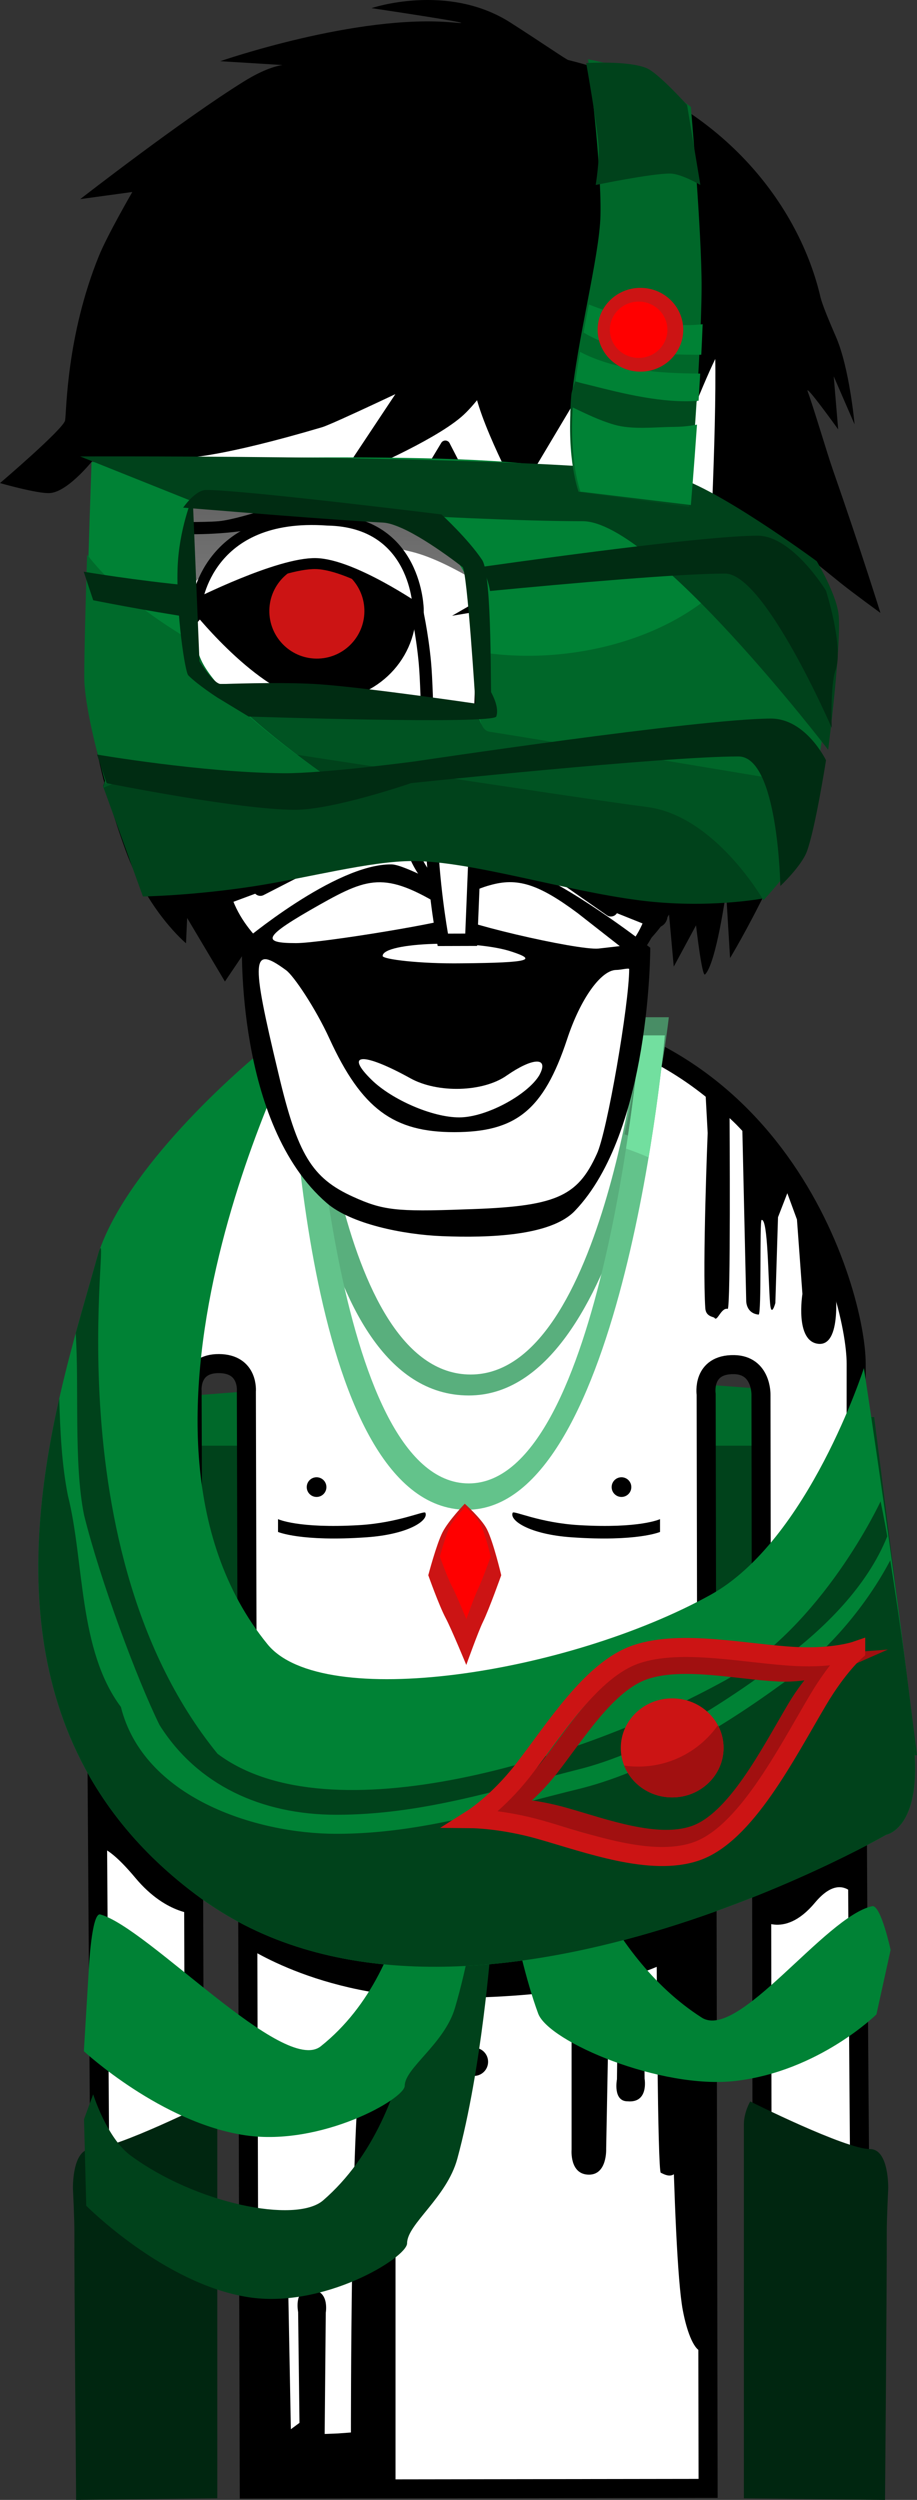 <svg version="1.1" xmlns="http://www.w3.org/2000/svg" xmlns:xlink="http://www.w3.org/1999/xlink" width="96.356" height="262.464" viewBox="0,0,96.356,262.464"><rect x="0" y="0" width="96.356" height="262.464" fill="#333333" stroke="none"/><defs><linearGradient x1="217.339" y1="50.141" x2="217.339" y2="167.236" gradientUnits="userSpaceOnUse" id="color-1"><stop offset="0" stop-color="#000000"/><stop offset="1" stop-color="#000000" stop-opacity="0"/></linearGradient></defs><g transform="translate(-190.839,-43.17)"><g data-paper-data="{&quot;isPaintingLayer&quot;:true}" fill-rule="nonzero" stroke-linejoin="miter" stroke-miterlimit="10" stroke-dasharray="" stroke-dashoffset="0" style="mix-blend-mode: normal"><path d="M192.563,299.023v-253.225h91.182v151.478c-0.989,1.576 -1.561,3.441 -1.561,5.439c0,1.998 0.572,3.863 1.561,5.439v90.868z" fill-opacity="0.01" fill="#000000" stroke="none" stroke-width="0" stroke-linecap="butt"/><path d="M205.695,227.952l-1.25,-31c0,0 14.267,-4.321 24.766,-4.992c14.357,-0.917 53.484,-0.008 53.484,-0.008l4.5,35.5z" fill="#00421b" stroke="none" stroke-width="0" stroke-linecap="butt"/><path d="M207.945,194.952v-5c0,0 26.139,-2.25 38.75,-2.25c12.028,0 35.25,2.25 35.25,2.25v5z" fill="#00692a" stroke="none" stroke-width="0" stroke-linecap="butt"/><path d="M201.545,304.392c0,0 -0.635,-94.384 -0.793,-118.012c-0.055,-8.153 8.187,-36.761 40.202,-36.921c31.602,-0.158 39.857,29.487 39.849,36.897c-0.077,46.243 0.654,117.986 0.654,117.986l-10.497,0.096l-0.159,-114.843c0,0 0.075,-3.099 -2.816,-3.154c-3.434,-0.065 -2.945,3.116 -2.945,3.116l0.205,114.87l-48.214,0.072l-0.305,-115.233c0,0 0.279,-2.919 -2.886,-2.934c-3.111,-0.015 -2.816,2.909 -2.816,2.909l0.353,115.067z" fill="#ffffff" stroke="#000000" stroke-width="2" stroke-linecap="butt"/><path d="M216.07,247.136l0.2,-4.2h48.6v3.2c0,0 -3.382,6.76 -27.357,6.807c-13.452,0.026 -21.443,-5.807 -21.443,-5.807z" fill="#000000" stroke="none" stroke-width="0" stroke-linecap="butt"/><path d="M240.644,261.121c-0.819,0 -1.483,-0.664 -1.483,-1.483c0,-0.819 0.664,-1.483 1.483,-1.483c0.819,0 1.483,0.664 1.483,1.483c0,0.819 -0.664,1.483 -1.483,1.483z" data-paper-data="{&quot;index&quot;:null}" fill="#000000" stroke="none" stroke-width="1.5" stroke-linecap="butt"/><path d="M198.838,305.633c0,0 -0.204,-23.724 -0.181,-28.082c0.007,-1.322 -0.153,-4.585 -0.153,-4.585c0,0 -0.113,-4.167 1.917,-4.167c2.604,0 12.583,-5 12.583,-5c0,0 0.667,1.126 0.667,2.417c0,5.202 0,39.25 0,39.25z" data-paper-data="{&quot;index&quot;:null}" fill="#002610" stroke="none" stroke-width="0" stroke-linecap="butt"/><path d="M219.233,275.903c1.916,0.003 1.799,2.693 1.799,2.693l0.371,19.618l0.904,-0.669l-0.141,-11.632c0,0 -0.457,-2.32 1.131,-2.31c2.227,-0.188 1.774,2.371 1.774,2.371l-0.117,12.738l1.387,-0.055l1.372,-0.1c0,0 -0.028,-33.002 1.121,-39.129c0.48,-2.557 1.543,-2.098 2.294,-2.078c0.644,0.017 1.272,1.69 1.272,1.69v46.25h-15v-26.75c0,0 -0.237,-2.64 1.833,-2.637z" data-paper-data="{&quot;index&quot;:null}" fill="#000000" stroke="none" stroke-width="0" stroke-linecap="butt"/><path d="M250.9,268.85v-26.75h15v46.25c0,0 -0.628,1.673 -1.272,1.69c-0.751,0.02 -1.564,-1.771 -2.044,-4.328c-1.15,-6.127 -1.371,-36.879 -1.371,-36.879c0,0 1.348,14.162 1.055,20.79c-0.132,2.972 -1.836,1.678 -1.991,1.669c-0.346,-0.02 -0.435,-22.559 -0.435,-22.559l-1.387,-0.055l0.117,12.738c0,0 0.453,2.559 -1.774,2.371c-1.587,0.011 -1.131,-2.31 -1.131,-2.31l0.141,-11.632l-0.904,-0.669l-0.371,19.618c0,0 0.117,2.69 -1.799,2.693c-2.07,0.003 -1.833,-2.637 -1.833,-2.637z" fill="#000000" stroke="none" stroke-width="0" stroke-linecap="butt"/><path d="M282.933,254.658c0,0 -6.025,5.963 -14.801,6.988c-7.829,0.914 -19.646,-4.103 -20.744,-7.075c-2.562,-6.933 -4.487,-19.81 -4.487,-19.81l7.433,-0.41c0,0 3.737,13.947 14.246,20.648c3.841,2.449 12.912,-10.583 17.897,-11.698c0.912,-0.204 1.945,4.588 1.945,4.588z" data-paper-data="{&quot;index&quot;:null}" fill="#008235" stroke="none" stroke-width="0" stroke-linecap="butt"/><path d="M199.669,265.666l0.959,-2.617c0,0 1.443,4.582 3.902,6.403c6.855,5.076 17.407,7.207 20.267,4.731c10.633,-9.205 10.115,-27.333 10.115,-27.333l7.521,0.564c0,0 -0.948,12.881 -3.541,22.405c-1.111,4.083 -5.277,6.859 -5.277,8.873c0,1.502 -8.792,6.909 -16.714,5.654c-8.88,-1.408 -17.001,-9.598 -17.001,-9.598z" fill="#00421b" stroke="none" stroke-width="0" stroke-linecap="butt"/><path d="M200.169,249.967c0,0 0.286,-6.059 1.209,-5.801c5.044,1.41 19.283,16.938 23.17,13.841c10.633,-8.472 10.115,-25.157 10.115,-25.157l7.521,0.519c0,0 -0.948,11.855 -3.541,20.621c-1.111,3.758 -5.277,6.313 -5.277,8.167c0,1.382 -8.792,6.359 -16.714,5.203c-8.88,-1.296 -17.001,-8.834 -17.001,-8.834z" fill="#008235" stroke="none" stroke-width="0" stroke-linecap="butt"/><path d="M256.143,200.334c-0.571,0 -1.034,-0.463 -1.034,-1.034c0,-0.571 0.463,-1.034 1.034,-1.034c0.571,0 1.034,0.463 1.034,1.034c0,0.571 -0.463,1.034 -1.034,1.034z" fill="#000000" stroke="none" stroke-width="1.5" stroke-linecap="butt"/><path d="M223.07,199.3c0,-0.571 0.463,-1.034 1.034,-1.034c0.571,0 1.034,0.463 1.034,1.034c0,0.571 -0.463,1.034 -1.034,1.034c-0.571,0 -1.034,-0.463 -1.034,-1.034z" fill="#000000" stroke="none" stroke-width="1.5" stroke-linecap="butt"/><path d="M229.364,204.569c-6.897,0.486 -9.311,-0.561 -9.311,-0.561v-1.346c0,0 2.101,1.007 8.51,0.632c4.124,-0.241 6.853,-1.547 6.97,-1.305c0.383,0.786 -1.706,2.266 -6.17,2.58z" fill="#000000" stroke="#000000" stroke-width="0" stroke-linecap="butt"/><path d="M250.883,204.569c-4.463,-0.314 -6.552,-1.794 -6.17,-2.58c0.118,-0.242 2.846,1.064 6.97,1.305c6.409,0.375 8.51,-0.632 8.51,-0.632v1.346c0,0 -2.413,1.047 -9.311,0.561z" fill="#000000" stroke="#000000" stroke-width="0" stroke-linecap="butt"/><path d="M200.87,237.136v-6.8h11l-0.2,13.8c0,0 -3.264,0.191 -6.6,-3.8c-3.336,-3.991 -4.2,-3.2 -4.2,-3.2z" fill="#000000" stroke="none" stroke-width="0" stroke-linecap="butt"/><path d="M276.47,242.936c-3.336,3.991 -6,1.6 -6,1.6v-10h11v9c0,0 -1.664,-4.591 -5,-0.6z" data-paper-data="{&quot;index&quot;:null}" fill="#000000" stroke="none" stroke-width="0" stroke-linecap="butt"/><path d="M221.495,150.08h2.2c0,0 2.217,37.4 16.6,37.4c14.15,0 18,-37.4 18,-37.4h2.6c0,0 -4.278,39.609 -20.8,39.6c-17.457,-0.01 -18.6,-39.6 -18.6,-39.6z" fill="#59af7d" stroke="none" stroke-width="0" stroke-linecap="butt"/><path d="" fill="#488d65" stroke="none" stroke-width="0" stroke-linecap="butt"/><path d="M258.517,149.969h2.6c0,0 -0.639,5.917 -2.377,13.177c-0.743,-0.331 -1.507,-0.625 -2.287,-0.887c1.497,-6.785 2.064,-12.29 2.064,-12.29z" fill="#488d65" stroke="none" stroke-width="0" stroke-linecap="butt"/><path d="M221.717,149.969h2.2c0,0 0.276,4.661 1.267,10.692c-0.812,0.072 -1.622,0.162 -2.423,0.277c-0.906,-6.214 -1.043,-10.969 -1.043,-10.969z" fill="#488d65" stroke="none" stroke-width="0" stroke-linecap="butt"/><path d="M221.295,151.88h2.2c0,0 2.217,47.033 16.6,47.033c14.15,0 18,-47.033 18,-47.033h2.6c0,0 -4.278,49.811 -20.8,49.8c-17.457,-0.012 -18.6,-49.8 -18.6,-49.8z" fill="#63c38b" stroke="none" stroke-width="0" stroke-linecap="butt"/><path d="M235.842,208.551c0,0 0.851,-3.244 1.5,-4.515c0.628,-1.23 2.333,-2.992 2.333,-2.992c0,0 1.764,1.571 2.325,2.67c0.69,1.351 1.508,4.837 1.508,4.837c0,0 -1.262,3.558 -1.937,4.938c-0.487,0.995 -1.736,4.486 -1.736,4.486c0,0 -1.562,-3.792 -2.169,-4.933c-0.708,-1.332 -1.825,-4.491 -1.825,-4.491z" fill="#cc1414" stroke="none" stroke-width="0" stroke-linecap="butt"/><path d="M237.064,206.6c0,0 0.592,-2.257 1.044,-3.141c0.437,-0.856 1.623,-2.081 1.623,-2.081c0,0 1.227,1.093 1.617,1.857c0.48,0.94 1.049,3.365 1.049,3.365c0,0 -0.878,2.475 -1.348,3.435c-0.339,0.692 -1.208,3.12 -1.208,3.12c0,0 -1.087,-2.638 -1.509,-3.432c-0.493,-0.927 -1.269,-3.124 -1.269,-3.124z" fill="#ff0000" stroke="none" stroke-width="0" stroke-linecap="butt"/><path d="M258.095,151.88h2.6c0,0 -0.471,5.48 -1.703,12.804c-0.769,-0.336 -1.56,-0.643 -2.371,-0.923c1.058,-6.811 1.473,-11.881 1.473,-11.881z" fill="#72df9f" stroke="none" stroke-width="0" stroke-linecap="butt"/><path d="M221.295,151.88h2.2c0,0 0.207,4.402 0.907,10.513c-0.792,0.097 -1.588,0.212 -2.378,0.352c-0.625,-6.331 -0.729,-10.865 -0.729,-10.865z" fill="#72df9f" stroke="none" stroke-width="0" stroke-linecap="butt"/><path d="M211.95,242.467c-26.72,-19.438 -15.176,-51.857 -10.972,-67.028c2.355,-8.499 13.358,-18.827 18.74,-23.03c1.841,-1.437 2.898,-1.275 2.898,-1.275c0,0 -22.125,42 -3.667,64.667c5.761,7.075 31.483,3.123 46.533,-5.18c10.314,-5.691 16.134,-23.82 16.134,-23.82c0,0 4.936,32.312 5.35,41.015c0.354,7.428 -3.017,7.985 -3.017,7.985c0,0 -45.28,26.105 -72,6.667z" fill="#008235" stroke="none" stroke-width="0" stroke-linecap="butt"/><path d="M211.95,242.467c-19.868,-14.454 -18.58,-36.084 -14.885,-52.464c0.101,3.422 0.251,6.846 0.905,10.168c1.749,6.943 1.082,16.223 5.573,22.21c2.37,9.479 14.069,13.32 22.653,13.32c9.04,0 17.11,-2.681 25.743,-4.78c7.859,-2.009 16,-7.152 22.357,-11.92c3.835,-2.888 7.625,-7.334 10.091,-12.014c0.97,6.13 2.321,15.369 2.581,20.828c0.354,7.428 -3.017,7.985 -3.017,7.985c0,0 -45.28,26.105 -72,6.667z" fill="#00421b" stroke="none" stroke-width="0" stroke-linecap="butt"/><path d="M200.978,175.438c2.355,-8.499 -5.736,29.195 12.722,51.862c11.761,8.825 38.233,0.623 53.283,-7.68c10.314,-5.691 16.384,-18.82 16.384,-18.82c0,0 0.426,2.013 0.701,3.675c-2.127,5.299 -6.681,9.722 -10.973,12.927c-6.091,4.569 -14.071,9.739 -21.643,11.58c-8.435,2.156 -16.416,4.72 -25.257,4.72c-7.932,0 -14.655,-3.161 -18.597,-9.43c-2.381,-4.841 -6.243,-15.239 -7.927,-22.04c-1.099,-5.382 -0.505,-13.595 -0.878,-19.08c0.79,-2.88 1.567,-5.483 2.185,-7.714z" fill="#00421b" stroke="none" stroke-width="0" stroke-linecap="butt"/><path d="M278.383,217.8c0,0 -2.065,1.743 -3.85,4.754c-2.825,4.766 -6.371,11.806 -10.724,13.288c-3.976,1.354 -9.468,-0.711 -13.7,-1.911c-3.329,-0.944 -5.951,-0.972 -5.951,-0.972c0,0 2.204,-1.392 4.44,-4.256c2.776,-3.558 6.01,-8.846 9.946,-10.186c3.998,-1.361 9.781,-0.018 14.073,0.194c3.334,0.164 5.768,-0.911 5.768,-0.911z" fill="none" stroke="#a11010" stroke-width="2" stroke-linecap="butt"/><path d="M280.755,216.5c0,0 -1.842,1.582 -3.975,5.18c-3.375,5.694 -7.612,14.105 -12.812,15.876c-4.75,1.617 -11.312,-0.849 -16.368,-2.283c-3.978,-1.128 -7.11,-1.161 -7.11,-1.161c0,0 2.634,-1.663 5.304,-5.085c3.317,-4.251 7.181,-10.569 11.882,-12.17c4.776,-1.627 11.685,-0.021 16.813,0.231c3.983,0.196 6.266,-0.588 6.266,-0.588z" fill="none" stroke="#cc1414" stroke-width="2" stroke-linecap="butt"/><path d="M266.87,226.68c0,2.872 -2.418,5.2 -5.4,5.2c-2.982,0 -5.4,-2.328 -5.4,-5.2c0,-2.872 2.418,-5.2 5.4,-5.2c2.982,0 5.4,2.328 5.4,5.2z" fill="#cc1414" stroke="none" stroke-width="0" stroke-linecap="butt"/><path d="M266.87,226.68c0,2.872 -2.418,5.2 -5.4,5.2c-2.302,0 -4.268,-1.387 -5.045,-3.341c0.481,0.069 0.973,0.105 1.473,0.105c3.46,0 6.52,-1.715 8.376,-4.34c0.381,0.712 0.595,1.52 0.595,2.376z" fill="#a11010" stroke="none" stroke-width="0" stroke-linecap="butt"/><path d="M265.2,162.133l-0.25,-4.625l12.125,13.25l1.459,6.749c0,0 0.993,7.038 -1.709,6.751c-2.48,-0.263 -1.67,-5.236 -1.67,-5.236l-0.574,-7.817l-1.013,-2.761l-0.978,2.523l-0.279,9.013c0,0 -0.426,1.584 -0.555,0.033c-0.201,-2.417 -0.215,-8.968 -0.893,-8.757c-0.218,0.068 0.014,9.969 -0.314,9.935c-1.34,-0.141 -1.3,-1.457 -1.3,-1.457l-0.406,-17.933l-1.341,-1.243c0,0 0.129,20.116 -0.199,20.033c-0.687,-0.175 -1.099,1.403 -1.391,0.94c-0.081,-0.128 -0.901,-0.099 -0.962,-1.007c-0.311,-4.657 0.249,-18.392 0.249,-18.392z" fill="#000000" stroke="none" stroke-width="0" stroke-linecap="butt"/><path d="M269.003,305.467c0,0 0,-34.048 0,-39.25c0,-1.291 0.667,-2.417 0.667,-2.417c0,0 9.98,5 12.583,5c2.029,0 1.917,4.167 1.917,4.167c0,0 -0.16,3.263 -0.153,4.585c0.024,4.358 -0.181,28.082 -0.181,28.082z" fill="#002610" stroke="none" stroke-width="0" stroke-linecap="butt"/><path d="M190.839,93.891c0,0 6.712,-5.722 6.843,-6.588c0.157,-1.032 0.135,-8.823 3.537,-17.229c0.909,-2.245 3.527,-6.749 3.527,-6.749l-5.478,0.75c0,0 10.756,-8.36 17.215,-12.363c4.074,-2.525 5.635,-1.618 5.635,-1.618l-8.135,-0.498c0,0 14.403,-4.998 24.462,-4.064c4.255,0.395 -8.569,-1.508 -8.569,-1.508c0,0 7.985,-2.71 14.606,1.522c3.298,2.108 5.845,3.873 6.072,3.928c15.862,3.886 24.063,15.026 26.406,24.509c0.129,0.522 0.138,0.922 1.711,4.533c1.442,3.309 1.964,9.208 1.964,9.208l-2.191,-5.046l0.468,5.572c0,0 -3.587,-4.995 -3.198,-3.964c0.53,1.407 2.073,6.582 2.613,8.128c3.059,8.764 5.026,15.105 5.026,15.105c0,0 -2.834,-2.054 -4.178,-3.134c-1.254,-1.008 -3.893,-3.146 -3.893,-3.146c0,0 3.166,10.348 1.343,20.695c-1.6,9.481 -9.074,21.825 -9.074,21.825l-0.416,-6.947c0,0 -1.047,7.531 -2.212,8.666c-0.323,0.314 -0.946,-5.16 -0.946,-5.16l-2.342,4.339l-0.494,-5.471c0,0 -6.23,11.185 -23.937,11.038c-4.735,-0.072 -8.931,-0.962 -12.514,-2.2c-2.692,-0.93 -7.804,-5.38 -7.804,-5.38l-2.413,3.574l-3.969,-6.669l-0.119,2.655c0,0 -3.989,-3.293 -6.33,-9.708c-2.791,-7.646 -3.318,-12.243 -3.318,-12.243l0.149,-29.11c0,0 -2.794,3.662 -4.81,3.795c-1.278,0.085 -5.235,-1.049 -5.235,-1.049z" fill="#000000" stroke="none" stroke-width="1.5" stroke-linecap="butt"/><path d="M210.192,107.612c-0.577,-7.293 0.335,-17.154 0.335,-17.154c0,0 3.411,-0.041 13.914,-3.144c1.105,-0.327 10.061,-4.597 10.061,-4.597l-6.243,9.392c0,0 7.58,-3.189 10.56,-5.733c2.518,-2.15 6.169,-8.55 6.169,-8.55c0,0 -2.16,3.005 -3.408,4.46c-1.327,1.547 3.807,11.363 3.807,11.363l6.875,-11.529c0,0 4.239,2.325 5.217,4.84c1.064,2.736 0.933,10.967 0.933,10.967c0,0 8.147,-22.485 8.29,-18.87c0.288,7.281 -0.564,23.497 -0.772,27.211c-0.422,5.669 -2.56,11.268 -2.65,12.068c-0.809,-0.286 -10.757,-0.464 -11.169,9.975c-0.333,8.447 7.555,9.746 7.706,9.737c-1.293,5.35 -3.805,6.097 -9.263,11.442c-5.858,5.736 -9.054,9.253 -13.014,9.322c-3.811,0.066 -8.936,-5.1 -13.935,-10.382c-4.972,-5.253 -8.565,-7.088 -9.681,-12.868c4.251,-0.034 7.853,-4.491 7.853,-8.75c0,-10.447 -9.344,-9.437 -9.344,-9.437c0,0 -1.928,-5.778 -2.243,-9.761z" fill="#ffffff" stroke="#000000" stroke-width="1.5" stroke-linecap="butt"/><path d="M206.173,97.614l5.167,-3.762l34.333,0.756l-0.5,12.468c0,0 -6.414,-4.844 -11.098,-5.98c-3.871,-0.939 -4.608,-1.076 -10.445,-1.325c-11.165,-0.478 -14.931,8.61 -16.64,8.459c-0.838,-0.074 -0.817,-10.614 -0.817,-10.614z" fill="url(#color-1)" stroke="none" stroke-width="0" stroke-linecap="butt"/><g stroke-width="0" stroke-linecap="butt"><path d="M227.679,126.02c0,5.066 -3.992,9.173 -8.917,9.173c-4.925,0 -8.917,-4.107 -8.917,-9.173c0,-5.066 3.992,-9.173 8.917,-9.173c4.925,0 8.917,4.107 8.917,9.173z" fill="#970000" stroke="none"/><path d="M225.363,125.894c0,4.096 -2.985,7.417 -6.667,7.417c-3.682,0 -6.667,-3.321 -6.667,-7.417c0,-4.096 2.985,-7.417 6.667,-7.417c3.682,0 6.667,3.321 6.667,7.417z" fill="#ec0000" stroke="#000000"/></g><g stroke="none" stroke-linecap="butt"><path d="M259.167,142.673c0,0 0.057,19.327 -7.936,27.638c-2.524,2.624 -9.015,2.838 -13.933,2.643c-4.149,-0.165 -9.589,-1.293 -12.115,-3.47c-9.63,-8.301 -8.913,-27.371 -8.913,-27.371c0,0 9.774,-8.273 15.717,-8.191c1.367,0.019 6.193,2.716 6.193,2.716c0,0 3.617,-3.76 8.264,-2.064c5.257,2.224 12.725,8.1 12.725,8.1z" fill="#000000" stroke-width="0"/><path d="M238.151,138.854c0.591,0.982 1.292,0.271 1.161,0.421c-0.811,0.64 -14.693,2.913 -17.365,2.913c-3.746,0 -3.446,-0.688 2.491,-4.039c5.345,-3.01 7.068,-3.496 13.714,0.705z" data-paper-data="{&quot;noHover&quot;:false,&quot;origItem&quot;:[&quot;Path&quot;,{&quot;applyMatrix&quot;:true,&quot;segments&quot;:[[[698.34237,394.12604],[1.90626,-1.07338],[-2.11718,1.19516]],[[697.44393,395.4963],[-1.33594,0],[0.95312,0]],[[702.35019,394.59802],[-0.28908,0.22838],[0.04688,-0.05328]],[[702.03769,393.87482],[0.21094,0.35018],[-0.57032,-0.89828]]],&quot;closed&quot;:true,&quot;fillColor&quot;:[0,0,0]}]}" fill="#ffffff" stroke-width="0.5"/><path d="M242.293,136.117c2.87,-0.832 5.084,-0.168 9.224,2.906l4.447,3.48l-2.235,0.256c-2.19,0.213 -15.538,-2.868 -16.086,-3.85c-0.526,-0.854 3.533,-2.515 4.65,-2.793z" data-paper-data="{&quot;noHover&quot;:false,&quot;origItem&quot;:[&quot;Path&quot;,{&quot;applyMatrix&quot;:true,&quot;segments&quot;:[[[704.70179,393.42568],[0,0],[-0.39844,0.09896]],[[704.15491,394.47622],[-0.1875,-0.30452],[0.19532,0.35018]],[[708.60803,395.69422],[-0.78124,0.07614],[0,0]],[709.39709,395.6181],[[707.80335,394.42294],[0,0],[-1.47656,-1.0962]],[[704.70179,393.4257],[1.02344,-0.2969],[0,0]]],&quot;closed&quot;:true,&quot;fillColor&quot;:[0,0,0]}]}" fill="#ffffff" stroke-width="0.5"/><path d="M244.64,143.095c2.519,0.832 2.139,1.149 -5.265,1.213c-4.469,0.064 -8.329,-0.428 -8.329,-0.769c0,-1.473 9.716,-1.767 13.594,-0.444z" data-paper-data="{&quot;noHover&quot;:false,&quot;origItem&quot;:[&quot;Path&quot;,{&quot;applyMatrix&quot;:true,&quot;segments&quot;:[[[700.70179,396.02156],[0,-0.52528],[0,0.1218]],[[703.51429,396.21948],[-1.59374,0.02284],[2.64062,-0.02284]],[[705.35023,395.8693],[0.89844,0.2969],[-1.38282,-0.47198]]],&quot;closed&quot;:true,&quot;fillColor&quot;:[0,0,0]}]}" fill="#ffffff" stroke-width="0.5"/><path d="M233.944,156.37c2.87,1.601 7.665,1.469 10.141,-0.282c2.738,-1.9 4.496,-1.991 3.422,-0.028c-1.205,2.028 -5.544,4.425 -8.413,4.425c-2.87,0 -7.105,-1.894 -9.186,-3.922c-2.935,-2.86 -0.914,-2.926 4.036,-0.194z" data-paper-data="{&quot;noHover&quot;:false,&quot;origItem&quot;:[&quot;Path&quot;,{&quot;applyMatrix&quot;:true,&quot;segments&quot;:[[[700.29563,400.68044],[-1.04688,-1.02008],[0.74218,0.7232]],[[703.44407,401.97458],[-1.02344,0],[1.02344,0]],[[706.37375,400.50536],[-0.42968,0.7232],[0.38282,-0.70036]],[[705.35031,400.48252],[0.97656,-0.67752],[-0.88282,0.62422]],[[701.53781,400.58148],[1.02344,0.57094],[-1.76562,-0.9744]]],&quot;closed&quot;:true,&quot;fillColor&quot;:[0,0,0]}]}" fill="#ffffff" stroke-width="0.5"/><path d="M220.094,155.865c-2.935,-12.23 -2.817,-13.486 0.797,-10.839c0.789,0.555 3.095,3.981 4.562,7.183c3.395,7.406 6.757,9.825 13.109,9.825c6.462,0 9.389,-2.276 11.864,-9.747c1.402,-4.269 3.578,-7.283 5.177,-7.283c0.46,0 1.348,-0.239 1.348,-0.089c0,3.628 -2.327,17.169 -3.4,19.41c-2.059,4.546 -4.35,5.539 -13.9,5.816c-7.207,0.277 -8.633,0.07 -11.699,-1.318c-4.337,-1.964 -5.843,-4.42 -7.858,-12.957z" data-paper-data="{&quot;noHover&quot;:false,&quot;origItem&quot;:[&quot;Path&quot;,{&quot;applyMatrix&quot;:true,&quot;segments&quot;:[[[696.79563,400.42922],[0,0],[0.71876,3.04502]],[[699.56125,404.9663],[-1.54686,-0.70036],[1.09374,0.49482]],[[703.65499,405.41544],[-2.5703,0.09896],[3.40626,-0.09896]],[[708.53781,403.39812],[-0.73438,1.62146],[0.38282,-0.79932]],[[709.75657,396.56968],[0,1.29412],[0,-0.05328]],[[709.44407,396.49356],[0.16406,0],[-0.57032,0]],[[707.60813,399.11228],[0.5,-1.52252],[-0.88282,2.66438]],[[703.30345,402.72062],[2.30468,0],[-2.26562,0]],[[698.51439,399.08182],[1.21094,2.64156],[-0.52344,-1.14188]],[[697.06127,396.61536],[0.28124,0.19792],[-1.28906,-0.94396]],[[696.79565,400.42924],[-1.04688,-4.36198],[0,0]]],&quot;closed&quot;:true,&quot;fillColor&quot;:[0,0,0]}]}" fill="#ffffff" stroke-width="0.5"/></g><g stroke-width="0" stroke-linecap="butt"><path d="M265.512,127.187c0,5.066 -3.992,9.173 -8.917,9.173c-4.925,0 -8.917,-4.107 -8.917,-9.173c0,-5.066 3.992,-9.173 8.917,-9.173c4.925,0 8.917,4.107 8.917,9.173z" fill="#970000" stroke="none"/><path d="M263.196,127.061c0,4.096 -2.985,7.417 -6.667,7.417c-3.682,0 -6.667,-3.321 -6.667,-7.417c0,-4.096 2.985,-7.417 6.667,-7.417c3.682,0 6.667,3.321 6.667,7.417z" fill="#ec0000" stroke="#000000"/></g><path d="M258.095,94.992c0,0 1.524,0.318 4.256,1.11c2.495,0.724 4.449,1.744 4.449,1.744l0.195,1.17c0,0 -7.25,-3.13 -15.116,-2.471c-6.29,0.527 -9.963,2.812 -9.963,2.812l0.046,-4.177c0,0 3.127,-1.704 7.864,-1.856c4.904,-0.157 8.091,0.591 8.091,0.591z" data-paper-data="{&quot;index&quot;:null}" fill="#000000" stroke="none" stroke-width="1.5" stroke-linecap="butt"/><path d="M237.824,137.039c-1.034,0 -3.538,-3.26 -3.787,-5.364c-0.222,-1.882 1.315,-3.828 3.787,-3.828c2.472,0 4.202,0.491 4.03,4.189c-0.146,3.138 -1.558,5.003 -4.03,5.003z" fill="#ffffff" stroke="#000000" stroke-width="1.15" stroke-linecap="butt"/><path d="M241.426,106.946c0,0 0.103,3.97 0.006,7.127c-0.192,6.251 -1.081,27.761 -1.081,27.761l-2.982,0.009c0,0 -0.803,-4.173 -1.123,-9.5c-0.434,-7.211 -0.45,-16.293 -0.763,-19.632c-0.298,-3.165 -0.896,-5.715 -0.896,-5.715" fill="#ffffff" stroke="#000000" stroke-width="1.3" stroke-linecap="round"/><path d="M211.892,117.736c0,0 -4.932,-3.517 -6.164,-8.975c-1.296,-5.743 -1.461,-9.733 0.48,-9.992c1.941,-0.259 2.703,2.377 3.733,8.356c1.029,5.979 1.951,10.611 1.951,10.611z" data-paper-data="{&quot;index&quot;:null}" fill="#ffffff" stroke="#000000" stroke-width="1" stroke-linecap="butt"/><path d="M211.689,113.788c0,0 -3.564,-2.923 -4.318,-8.451c-0.421,-3.083 2.157,-2.28 2.157,-2.28" fill="none" stroke="#000000" stroke-width="0.25" stroke-linecap="round"/><path d="M211.845,107.132c0,0 7.695,-8.936 13.069,-8.858c5.373,0.078 9.027,4.248 8.956,9.14c-0.071,4.892 -4.124,8.794 -9.497,8.716c-5.373,-0.078 -12.528,-8.999 -12.528,-8.999z" fill="#000000" stroke="#000000" stroke-width="1.4" stroke-linecap="butt"/><path d="M219.14,107.25c0.04,-2.758 2.309,-4.962 5.067,-4.922c2.758,0.04 4.962,2.309 4.922,5.067c-0.04,2.758 -2.309,4.962 -5.067,4.922c-2.758,-0.04 -4.962,-2.309 -4.922,-5.067z" fill="#cc1414" stroke="none" stroke-width="1.5" stroke-linecap="butt"/><path d="M241.759,107.133c0.204,-4.888 4.453,-8.858 9.77,-8.858c5.318,0 12.417,8.858 12.417,8.858c0,0 -7.029,9.071 -12.842,9.142c-5.53,0.067 -9.558,-4.037 -9.345,-9.142z" fill="#000000" stroke="#000000" stroke-width="1.4" stroke-linecap="butt"/><path d="M246.362,107.218c0,-2.818 2.285,-5.103 5.103,-5.103c2.818,0 5.103,2.285 5.103,5.103c0,2.818 -2.285,5.103 -5.103,5.103c-2.818,0 -5.103,-2.285 -5.103,-5.103z" fill="#ec0000" stroke="none" stroke-width="1.5" stroke-linecap="butt"/><path d="M211.491,106.6c0,0 1.064,-9.729 13.744,-8.825c9.471,0.166 9.556,9.407 9.556,9.407c0,0 -6.884,-4.745 -10.743,-4.841c-3.908,-0.098 -12.557,4.259 -12.557,4.259z" fill="#ffffff" stroke="#000000" stroke-width="1.15" stroke-linecap="butt"/><path d="M241.381,106.731c0,0 -0.247,-9.458 11.198,-9.103c12.143,-0.667 12.261,9.652 12.261,9.652c0,0 -9.339,-4.086 -13.548,-4.184c-3.467,-0.081 -9.912,3.635 -9.912,3.635z" fill="#ffffff" stroke="#000000" stroke-width="1.15" stroke-linecap="butt"/><path d="M218.164,95.874c0,0 3.37,-1.819 8.032,-2.282c5.167,-0.513 7.768,-0.066 7.768,-0.066l0.295,4.137c0,0 -3.836,-0.681 -8.018,-0.521c-5.593,0.213 -6.645,1.433 -10.898,1.891c-3.644,0.393 -6.737,0.159 -6.737,0.159l-0.026,-1.232c0,0 3.595,0.074 5.234,-0.068c1.352,-0.117 3.976,-0.938 3.976,-0.938z" fill="#000000" stroke="none" stroke-width="1.5" stroke-linecap="butt"/><path d="M266.125,107.124c1.029,-5.979 1.791,-8.615 3.733,-8.356c1.941,0.259 1.776,4.249 0.48,9.992c-1.232,5.458 -6.164,8.975 -6.164,8.975c0,0 0.922,-4.633 1.951,-10.611z" data-paper-data="{&quot;index&quot;:null}" fill="#ffffff" stroke="#000000" stroke-width="1" stroke-linecap="butt"/><path d="M266.537,103.057c0,0 2.578,-0.803 2.157,2.28c-0.754,5.527 -4.318,8.451 -4.318,8.451" data-paper-data="{&quot;index&quot;:null}" fill="none" stroke="#000000" stroke-width="0.25" stroke-linecap="round"/><path d="M211.444,116.039l6.714,1.429l3.714,5l0.286,7l-2.429,5.429l-5,1.857" fill="none" stroke="#000000" stroke-width="2.5" stroke-linecap="round"/><path d="M259.729,139.325l-4.286,-1.714l-4,-6.286l0.429,-8.429l5.429,-4.857l6.571,-0.857" fill="none" stroke="#000000" stroke-width="2.5" stroke-linecap="round"/><path d="M217.696,117.144l1.333,-1.167" fill="none" stroke="#000000" stroke-width="1.5" stroke-linecap="round"/><path d="M224.529,121.811l-1.833,0.833" fill="none" stroke="#000000" stroke-width="1.5" stroke-linecap="round"/><path d="M225.029,129.644l-2.667,-0.333" fill="none" stroke="#000000" stroke-width="1.5" stroke-linecap="round"/><path d="M248.863,121.311l2.5,1.333" fill="none" stroke="#000000" stroke-width="1.5" stroke-linecap="round"/><path d="M256.196,116.644l0.833,0.667" fill="none" stroke="#000000" stroke-width="1.5" stroke-linecap="round"/><path d="M247.696,130.977l3.333,0.167" fill="none" stroke="#000000" stroke-width="1.5" stroke-linecap="round"/><path d="M255.029,138.644l-5.5,-3.833" fill="none" stroke="#000000" stroke-width="1.5" stroke-linecap="round"/><path d="M225.029,132.977l-6.833,3.5" fill="none" stroke="#000000" stroke-width="1.5" stroke-linecap="round"/><path d="M222.029,127.144l3.167,-1.333" fill="none" stroke="#000000" stroke-width="1.5" stroke-linecap="round"/><path d="M251.029,127.144l-3.5,-1" fill="none" stroke="#000000" stroke-width="1.5" stroke-linecap="round"/><path d="M237.635,89.921l2.287,4.435l-2.099,2.997l-2.518,-3.561l2.33,-3.871" fill="#000000" stroke="#000000" stroke-width="1" stroke-linecap="round"/><path d="M205.859,137.291l-4.2,-11.6c0,0 3.554,-10.049 6.94,-10.476c2.42,-0.306 7.083,-0.257 14.259,-0.205c4.666,0.034 10.134,2.488 15.797,2.558c5.76,0.071 11.715,-2.243 16.405,-2.147c6.165,0.127 10.193,2.135 12.609,3.161c1.858,0.789 8.79,6.709 8.79,6.709l-5.4,12.2c0,0 -5.845,1.128 -13.026,0.206c-7.971,-1.023 -17.635,-4.106 -23.775,-4.125c-4.497,-0.014 -11.137,1.786 -16.748,2.648c-6.478,0.995 -11.651,1.071 -11.651,1.071z" fill="#00421b" stroke="none" stroke-width="0" stroke-linecap="butt"/><path d="M213.459,121.091l-11.8,4.8c0,0 3.554,-10.049 6.94,-10.476c2.42,-0.306 7.083,-0.257 14.259,-0.205c4.666,0.034 10.134,2.488 15.797,2.558c5.76,0.071 11.715,-2.243 16.405,-2.147c6.165,0.127 10.193,2.135 12.609,3.161c1.858,0.789 8.79,6.709 8.79,6.709c0,0 -0.247,4.522 -1.114,6.481c-0.929,2.098 -4.286,5.719 -4.286,5.719c0,0 -5.045,-8.872 -12.226,-9.794c-7.971,-1.023 -45.374,-6.806 -45.374,-6.806z" fill="#005322" stroke="none" stroke-width="0" stroke-linecap="butt"/><path d="M202.059,125.091c0,0 -1.398,-4.734 -1.965,-8.554c-0.144,-0.972 -0.235,-1.886 -0.235,-2.646c0,-5.302 0.6,-22.2 0.6,-22.2c0,0 38.511,-1.451 48.641,0.596c4.614,0.932 23.568,4.42 27.054,11.161c3.18,6.149 -0.295,21.843 -0.295,21.843c0,0 -29.218,-4.923 -33.77,-5.633c-3.078,-0.48 1.568,-15.023 -4.659,-18.845c-11.045,-6.78 -26.199,-5.232 -26.199,-5.232c0,0 -1.692,12.159 0.854,17.113c2.411,4.69 13.374,12.197 13.374,12.197z" fill="#008235" stroke="none" stroke-width="0" stroke-linecap="butt"/><path d="M276.642,103.781c3.209,6.149 -0.298,21.843 -0.298,21.843c0,0 -29.484,-4.923 -34.078,-5.633c-1.58,-0.244 -1.143,-4.128 -1.16,-8.388c9.249,1.524 19.904,-1.18 25.769,-7.155c1.638,-1.668 3.176,-3.38 4.507,-5.212c2.439,1.31 4.36,2.821 5.259,4.546z" fill="#006729" stroke="none" stroke-width="0" stroke-linecap="butt"/><path d="M201.95,125.424c0,0 -1.434,-4.734 -2.016,-8.554c-0.148,-0.972 -0.241,-1.886 -0.241,-2.646c0,-2.603 0.148,-8.002 0.299,-12.823c2.515,3.254 5.951,5.958 9.769,8.326c0.492,0.305 1.012,0.556 1.553,0.757c0.24,0.955 0.542,1.821 0.923,2.543c2.474,4.69 13.722,12.197 13.722,12.197z" fill="#006b2b" stroke="none" stroke-width="0" stroke-linecap="butt"/><path d="M211.259,95.891l-12,-4.8c0,0 49.91,-0.218 61.914,1.976c4.349,0.795 15.486,9.024 15.486,9.024c0,0 2.184,3.633 2.315,5.805c0.22,3.638 -1.115,13.995 -1.115,13.995c0,0 -18.382,-24 -25.8,-24c-12.75,0 -40.8,-2 -40.8,-2z" fill="#00421b" stroke="none" stroke-width="0" stroke-linecap="butt"/><path d="M211.086,95.325l0.714,17.286c0,0 1.486,2.407 2.279,2.38c2.293,-0.078 7.159,-0.202 10.314,0.021c5.044,0.357 16.406,2.027 16.406,2.027v-3.571c0,0 2.782,3.166 2.192,4.923c-0.292,0.868 -26.024,0.009 -26.024,0.009l-3.287,-1.993c0,0 -2.081,-1.344 -3.056,-2.331c-0.342,-0.346 -1.269,-6.404 -1.127,-11.175c0.124,-4.165 1.587,-7.575 1.587,-7.575z" fill="#002c12" stroke="none" stroke-width="0" stroke-linecap="butt"/><path d="M213.657,96.753l-3.571,-0.286c0,0 1.255,-1.857 2.429,-1.857c3.924,0 24.714,2.571 24.714,2.571c0,0 2.791,2.563 4.268,4.773c1.111,1.663 0.841,14.431 0.986,15.021c0.373,1.515 -1.683,0.062 -1.683,0.062c0,0 -0.867,-13.954 -1.359,-14.332c-1.785,-1.371 -6.15,-4.553 -8.355,-4.668c-5.497,-0.286 -17.429,-1.286 -17.429,-1.286z" fill="#002c12" stroke="none" stroke-width="0" stroke-linecap="butt"/><path d="M202.034,125.391l-1,-3c0,0 11.05,1.894 19.597,1.961c4.205,0.033 13.806,-1.243 13.806,-1.243c0,0 29.787,-4.475 37.397,-4.496c3.684,-0.01 5.8,4.377 5.8,4.377c0,0 -1.113,7.11 -1.999,9.546c-0.569,1.565 -2.801,3.654 -2.801,3.654c0,0 -0.221,-13.6 -4.4,-13.6c-7.865,0 -34.4,2.8 -34.4,2.8c0,0 -8.107,2.8 -12.2,2.8c-5.899,0 -19.8,-2.8 -19.8,-2.8z" fill="#002c12" stroke="none" stroke-width="0" stroke-linecap="butt"/><path d="M270.434,99.413c3.684,-0.01 7.2,5.777 7.2,5.777c0,0 1.887,5.91 1.001,8.346c-0.569,1.565 -0.401,6.054 -0.401,6.054c0,0 -7.021,-16.2 -11.2,-16.2c-4.746,0 -16.292,1.02 -24.702,1.828c-0.141,-0.824 -0.43,-1.691 -0.815,-2.538c9.41,-1.327 23.928,-3.254 28.917,-3.268z" fill="#002c12" stroke="none" stroke-width="0" stroke-linecap="butt"/><path d="M200.634,106.191l-1,-3c0,0 5.347,0.917 11.48,1.497c-0.221,0.523 -0.459,1.029 -0.73,1.503l1.085,1.898c-5.475,-0.818 -10.835,-1.898 -10.835,-1.898z" fill="#002c12" stroke="none" stroke-width="0" stroke-linecap="butt"/><path d="M251.634,94.791c0,0 -1.299,-3.486 -0.763,-9.468c0.565,-6.307 2.968,-15.232 3.063,-19.534c0.121,-5.481 -1.3,-16.398 -1.3,-16.398c0,0 3.698,0.727 5.432,1.53c1.857,0.86 5.368,3.47 5.368,3.47c0,0 1.155,13.23 1.127,19.001c-0.037,7.634 -1.327,22.799 -1.327,22.799z" fill="#006729" stroke="none" stroke-width="0" stroke-linecap="butt"/><path d="M252.716,75.136c2.662,1.069 5.616,1.789 8.919,2.104c1.029,0.098 2.042,0.082 3.037,-0.029c-0.039,1.028 -0.088,2.106 -0.144,3.204c-4.214,0.01 -8.883,-0.205 -12.37,-2.333c0.183,-0.986 0.372,-1.974 0.559,-2.946z" fill="#008235" stroke="none" stroke-width="0" stroke-linecap="butt"/><path d="M252.007,94.883c0,0 -1.66,-3.755 -1.14,-10.197c0.059,-0.733 0.539,-1.498 0.635,-2.287c1.821,0.463 3.747,0.672 5.531,1.043c2.538,0.528 4.77,1.024 7.007,1.235c-0.361,6.219 -0.782,11.714 -0.782,11.714z" fill="#004b1e" stroke="none" stroke-width="0" stroke-linecap="butt"/><path d="M251.792,80.114c3.735,1.96 8.318,2.248 12.626,2.28c-0.055,0.955 -0.113,1.911 -0.174,2.85c-3.723,0.304 -7.922,-0.752 -11.361,-1.621c-0.497,-0.126 -1.05,-0.243 -1.573,-0.405c0.135,-1.002 0.299,-2.044 0.481,-3.103z" fill="#008235" stroke="none" stroke-width="0" stroke-linecap="butt"/><path d="M251.834,94.791c0,0 -1.208,-3.243 -0.813,-8.84c1.406,0.662 2.795,1.352 4.328,1.799c1.937,0.564 4.282,0.253 6.285,0.241c0.61,-0.004 1.557,-0.06 2.443,-0.242c-0.325,4.701 -0.643,8.442 -0.643,8.442z" fill="#008235" stroke="none" stroke-width="0" stroke-linecap="butt"/><path d="M253.434,62.591c0,0 0.425,-2.637 0.306,-4.161c-0.185,-2.363 -1.306,-8.639 -1.306,-8.639c0,0 4.389,-0.28 6.345,0.532c1.245,0.517 4.255,3.868 4.255,3.868l1.4,8.4c0,0 -2.022,-1.2 -3.2,-1.2c-2.016,0 -7.8,1.2 -7.8,1.2z" fill="#00421b" stroke="none" stroke-width="0" stroke-linecap="butt"/><path d="M262.634,77.791c0,2.43 -2.015,4.4 -4.5,4.4c-2.485,0 -4.5,-1.97 -4.5,-4.4c0,-2.43 2.015,-4.4 4.5,-4.4c2.485,0 4.5,1.97 4.5,4.4z" fill="#cc1414" stroke="none" stroke-width="0" stroke-linecap="butt"/><path d="M260.968,77.791c0,1.632 -1.353,2.956 -3.023,2.956c-1.669,0 -3.023,-1.323 -3.023,-2.956c0,-1.632 1.353,-2.956 3.023,-2.956c1.669,0 3.023,1.323 3.023,2.956z" fill="#ff0000" stroke="none" stroke-width="0" stroke-linecap="butt"/></g></g></svg>